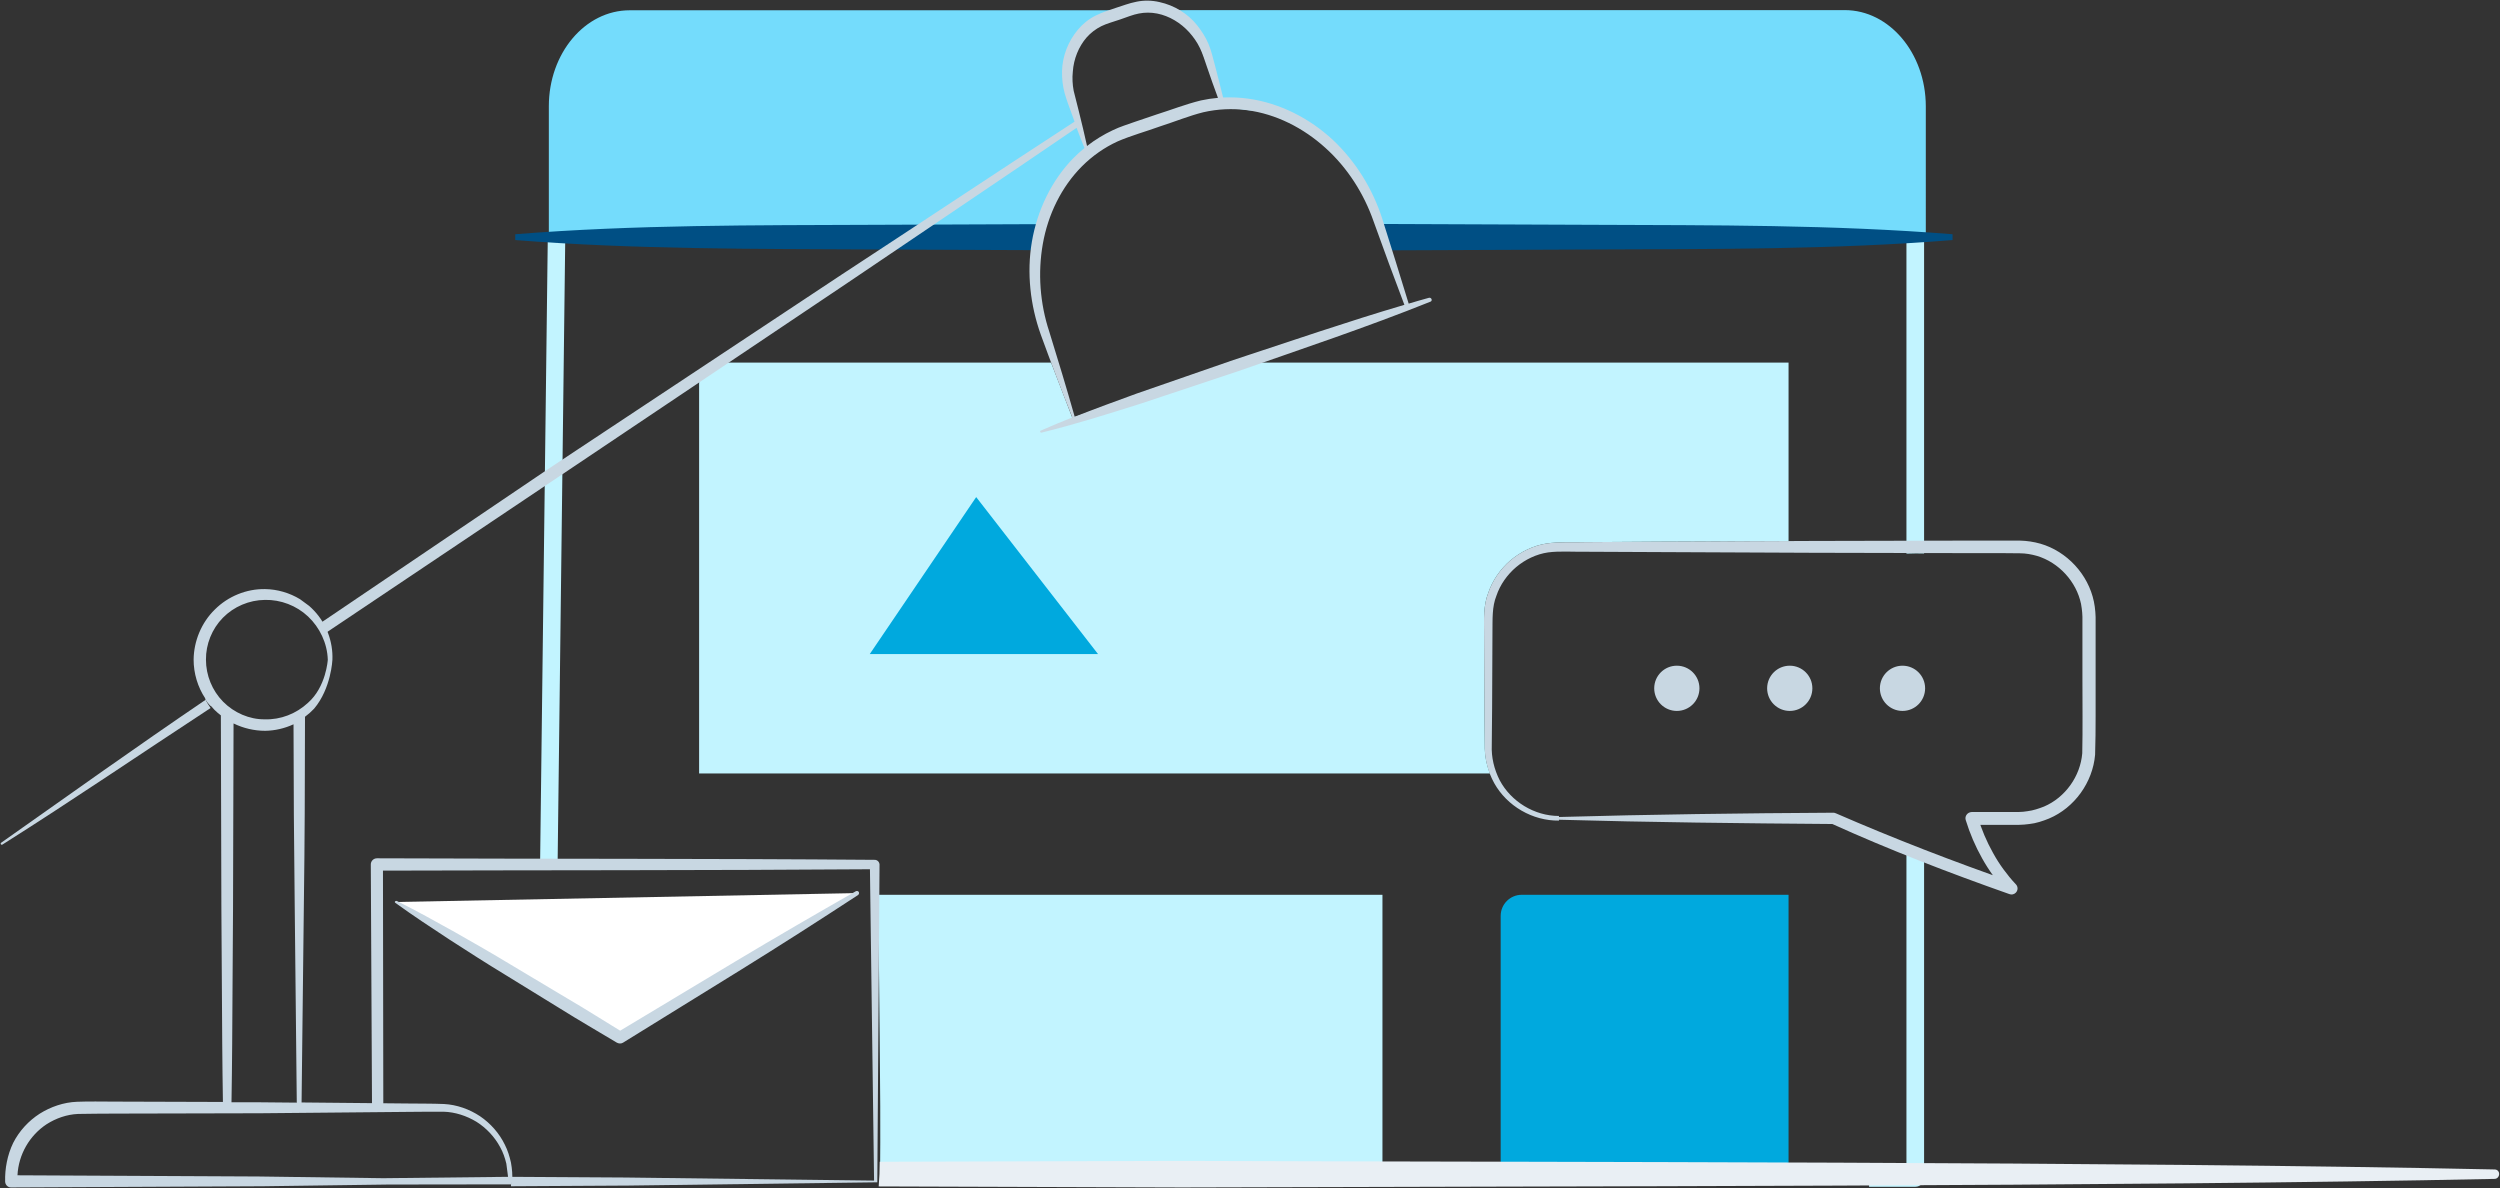 <svg id="personal-site" xmlns="http://www.w3.org/2000/svg" x="0px" y="0px" viewBox="0 0 1459 693.5"><rect x="0" y="0" width="1459" height="693.5" fill="#333333" stroke="none"/><path fill="#C2F4FF" d="M319.7,137.3L315.2,504c3.5,0.3,6.9,1,10.2,1.7l4.5-368.3C326.6,137.3,323.2,137.3,319.7,137.3z"/><path fill="#C2F4FF" d="M1112.6,135.6v187.5c3.4-0.1,6.9-0.2,10.3-0.1v-188C1119.5,135.3,1116.1,135.5,1112.6,135.6z"/><path fill="#C2F4FF" d="M1112.6,494.9v187.4h-21.8v10.3h27c2.8,0,5.1-2.3,5.1-5.1V499.8C1119.6,498,1116.3,495.9,1112.6,494.9z"/><path fill="#C2F4FF" d="M512.8,522.2c-0.1,55.1,1.4,110,0.8,165h293.2v-165H512.8z"/><path fill="#00A9DE" d="M1043.8,687.2h-168V534.5c0-6.8,5.5-12.3,12.3-12.3h155.7V687.2z"/><path fill="#74DCFC" d="M634.4,86.4c-0.5-0.4-0.9-1-1-1.8c-1.2-13.2-8.7-24.8-10.1-38c-1.1-10.8,2.6-21,10.9-28 c6.8-5.8,16-10.5,25.7-12.6H367.5c-26.1,0-47.2,25.1-47.2,56v78.2H607c2.5-13.4,7.8-26.6,14.9-38.1 C625.4,96.4,629.5,90.9,634.4,86.4z"/><path fill="#74DCFC" d="M1076.6,5.9H681.3c1.5,0.4,2.9,0.9,4.4,1.5c8,3.4,11.7,10,14.3,18c1.8,5.5,3.5,10.6,6.4,15.6 c2.9,4.9,3.7,9.5,5.7,14.7c3.6,10,18.6,8,27,9.7c12.5,2.6,23.6,9.5,33.6,17.1c9.1,6.9,16.9,15.7,22.7,25.5 c3.4,5.9,5.8,11.5,7.2,18.2c0.2,1.2,0.4,2.3,0.7,3.5c1.8,3.5,3.2,7.2,5.5,10.4h315.1V61.9C1123.8,31,1102.6,5.9,1076.6,5.9z"/><path fill="#004F84" d="M610.8,130.8l-100.4,0.4c-69.9,0.3-139.8-0.1-209.7,5.5v3.4c69.9,5.5,139.8,5.1,209.7,5.5l96.3,0.4 C606.6,140.6,609.5,135.8,610.8,130.8z"/><path fill="#004F84" d="M929.8,131.2l-124.9-0.5c2.6,5.1,5.6,9.8,6.3,15.4l118.6-0.5c69.9-0.3,139.8,0.1,209.7-5.5v-3.4 C1069.6,131.1,999.7,131.5,929.8,131.2z"/><path fill="#C8D7E2" d="M909.8,476.8c53.4-1.5,106.8-2.2,160.2-2.5c0.4,0,0.9,0.1,1.2,0.3l0.1,0c34,14.8,68.7,28.2,103.7,40.4l-3.6,5.9 c-3.1-3.1-5.6-6.2-8-9.6c-2.4-3.3-4.6-6.7-6.6-10.3c-4-7.1-7.2-14.6-9.6-22.4c-0.6-1.9,0.5-3.9,2.4-4.5c0.3-0.1,0.7-0.2,1.1-0.2 l22.1,0c3.8,0,7.3,0.1,10.5-0.5c3.3-0.4,6.5-1.5,9.6-2.7c12.4-5.3,21.2-17.7,22.3-31.1c0.3-14,0.1-29.2,0.1-43.8l0-22.1l0-11 c0.1-3.8-0.2-6.8-0.8-10.2c-2.7-13.1-13-24.3-25.8-28.1c-3.2-0.9-6.5-1.5-9.9-1.5l-10.9-0.1l-22.1,0l-88.3-0.2l-88.3-0.4L925,322 c-7.3,0.1-15-0.5-21.6,0.4c-6.8,1-13.2,4.1-18.5,8.5c-5.3,4.5-9.4,10.3-11.6,16.8c-2.6,6.5-2.2,13.5-2.3,21l-0.2,44.1l-0.2,22.1 c-0.3,7.1,1.4,14.1,4.6,20.4c6.6,12.5,20.3,20.9,34.6,20.9V476.8z M909.8,478.9c-15.3,0.2-30.3-8.4-37.8-21.9 c-3.7-6.7-5.7-14.5-5.5-22.1l-0.2-22.1l-0.2-44.1c0-7.1-0.5-15.2,2.4-22.6c2.5-7.4,7.1-14,13-19.1c6-5,13.3-8.6,21-9.8 c8-1.2,15.1-0.5,22.5-0.8l44.1-0.3l88.3-0.4l88.3-0.2l22.1,0l11.1,0c4,0.1,8,0.7,11.9,1.8c15.5,4.5,27.9,17.9,31.2,33.8 c0.8,3.9,1.1,8.2,1,11.8l0,11l0,22.1c-0.1,14.9,0.2,29.1-0.3,44.5c-1.4,16.1-12,30.9-26.9,37.2c-3.7,1.5-7.6,2.8-11.5,3.2 c-4,0.6-8,0.5-11.5,0.5l-22.1,0l3.5-4.7c2.2,7.3,5.2,14.4,8.9,21c1.8,3.3,3.9,6.6,6.1,9.6c2.2,3,4.7,6.1,7.1,8.6l0.1,0.1 c1.4,1.4,1.4,3.6,0,5c-1,1-2.4,1.3-3.7,0.8c-35.2-12.4-70-25.8-104-41.2l1.3,0.3c-53.4-0.4-106.8-1-160.2-2.5V478.9z"/><path fill="#C2F4FF" d="M866.5,434.9l-0.2-22.1l-0.2-44.1c0-7.1-0.5-15.2,2.4-22.6c2.5-7.4,7.1-14,13-19.1c6-5,13.3-8.6,21-9.8 c8-1.2,15.1-0.5,22.5-0.8l44.1-0.3l74.7-0.3V211.6h-324l-94,32.2l-12.4-32.2H420.3c-6.8,0-12.3,5.5-12.3,12.3v227.5h461.5 C867.4,446.1,866.4,440.4,866.5,434.9z"/><circle fill="#C8D7E2" cx="1110.3" cy="401.7" r="13.2"/><circle fill="#C8D7E2" cx="1044.5" cy="401.7" r="13.2"/><circle fill="#C8D7E2" cx="978.6" cy="401.7" r="13.2"/><polygon fill="#00A9DE" points="507.6,381.7 569.7,290.1 640.8,381.7 "/><path fill="#E9EFF4" d="M1455.9,682.5c-217.7-4.7-548.5-4.2-766.2-5L513.4,678c0,4.8-0.2,9.6-0.6,14.4l176.8,0.6 c217.7-0.8,548.5-0.4,766.2-5c1.5,0,2.6-1.2,2.7-2.7C1458.6,683.7,1457.4,682.5,1455.9,682.5z"/><path fill="#C8D7E2" d="M510.5,501.8L510.5,501.8c-96.9-0.8-193.7-0.5-290.5-0.9h0c-2,0-3.6,1.6-3.6,3.6l0.7,139.9h6.6l-0.2-136.3 c94.7-0.3,189.4-0.1,284.2-0.8l2.4,181.3l0,0.4l-145.3-1.8l-66.4-0.4c0,1.8-0.1,3.7-0.2,5.5l68.6-0.4l144.7-1.9l0.5,0l1.3-185.5 C513.2,503,512,501.8,510.5,501.8z"/><polyline fill="#FFFFFF" points="231.2,526.4 362,605.6 500.3,521.2 "/><path fill="#C8D7E2" d="M231.6,525.8c11.4,5.7,22.6,11.9,33.7,18.1c11.1,6.3,22.1,12.6,33,19.2l32.8,19.6c11,6.4,21.7,13.3,32.6,19.9 l-3.6,0l69.4-41.7c23.2-13.9,46.5-27.4,70-40.8c0.6-0.3,1.4-0.1,1.7,0.5c0.3,0.6,0.1,1.3-0.4,1.7c-22.6,14.8-45.4,29.4-68.3,43.6 l-68.9,42.6c-1.1,0.7-2.5,0.6-3.6,0c-10.9-6.6-22-12.9-32.8-19.7l-32.5-20c-10.9-6.6-21.6-13.5-32.3-20.4c-10.7-7-21.3-14-31.7-21.5 c-0.3-0.2-0.4-0.6-0.1-0.9C230.9,525.8,231.3,525.7,231.6,525.8z"/><path fill="#C8D7E2" d="M120,408.4c-40.2,27.3-79.6,55.4-119.3,83.4c-0.3,0.2-0.4,0.6-0.2,0.9c0.2,0.3,0.6,0.4,0.9,0.2 c41-25.9,80.9-53.1,121.5-79.7C121.9,411.7,120.8,410.1,120,408.4z"/><path fill="#C8D7E2" d="M299,686.8l-0.1-2.8c-0.1-1.8-0.4-3.7-0.7-5.5c-0.8-3.6-1.9-7.2-3.6-10.5c-3.2-6.6-8.3-12.4-14.5-16.6 c-6.2-4.1-13.5-6.7-21-7.1c-7.4-0.3-14.3-0.2-21.5-0.3l-61.6-0.6l1.3-112.5c0.6-45.1,0.6-67.4,0.7-112.6c1.9-1.4,3.7-3,5.3-4.7 c10-11.8,10.7-28.6,10.7-28.6c0.4-10.3-3.4-20.9-10.7-28.6c-0.9-1-1.9-1.9-2.9-2.8l-5.3-3.9c-6.1-3.7-13.2-5.8-20.4-5.9 c-10.8-0.2-21.6,4.2-29.3,11.9c-7.8,7.6-12.3,18.4-12.4,29.3c0,8,2.4,16,6.8,22.6c-0.5,0.5,3.1,4.8,3.4,4.5c0.7,0.8,1.3,1.5,2,2.2 c1.2,1.2,2.4,2.2,3.7,3.2l0.3,112.3l0.5,79.8c0.1,11.2,0.2,22.4,0.4,33.5l-63.6-0.2c-7.2,0-14.1-0.2-21.6,0.1 c-7.7,0.3-15.3,2.9-21.8,7c-6.5,4.2-11.9,10.1-15.4,17C4.3,674,2.8,682.1,3,689.5l0,0.1c0.1,1.9,1.6,3.5,3.6,3.4l146.8-0.7l72.9-1 l72-0.1l0.5-1.4C299,688.9,299.1,687.4,299,686.8z M130.2,409.5c-6.4-6.5-10-15.4-10-24.5c-0.1-9,3.5-18,9.9-24.5 c6.4-6.5,15.3-10.3,24.5-10.4c9.2-0.2,18.4,3.3,25.2,9.7c6.8,6.4,11.2,15.6,11.5,25.2c0,0-0.9,15.8-11.6,25.2 c-6.9,6.4-16,9.9-25.2,9.6C145.6,419.9,136.6,416,130.2,409.5z M173.2,643.5l-21-0.2l-17.1,0c0.2-11.2,0.3-22.4,0.4-33.5l0.5-79.8 l0.3-107.8c5.7,2.8,12.1,4.3,18.5,4.3c5.7-0.1,11.3-1.4,16.5-3.8c0.1,43.1,0.2,63.1,0.7,106.3L173.2,643.5z M223.7,687.6l-72.7-1 l-140.8-0.7c0.6-12.1,7-23.2,17-29.8c5.5-3.5,11.8-5.7,18.3-6c6.7-0.2,14.1-0.1,21.2-0.2l85.5-0.2l85.5-0.8c7.1,0,14.4-0.2,21.2-0.1 c6.8,0.2,13.4,2.4,19.2,5.9c5.7,3.6,10.6,8.8,13.8,14.8c1.7,3,2.8,6.3,3.6,9.6l1,7.7L223.7,687.6z"/><path fill="#C8D7E2" d="M835.5,174.7c-0.2-0.7-0.9-1.1-1.6-0.9c-3.9,1.1-7.9,2.2-11.8,3.4c-5-16.5-10.2-33-15.4-49.5 c-5.6-17.4-15.5-33.5-28.9-46.1c-13.5-12.5-30.7-21.4-49.2-24c-4.9-0.7-9.8-0.9-14.8-0.7c-1.6-6.4-3.2-12.9-4.9-19.3 c-1.1-3.9-1.9-7.8-3.6-11.9c-1.7-4-4-7.6-6.7-11c-5.4-6.8-13.3-11.6-22-13.5c-4.3-1-8.9-1.1-13.3-0.2c-4.6,0.9-8.2,2.4-12.1,3.6 c-3.8,1.3-7.5,2.4-11.8,4.5c-4,2-7.6,4.9-10.4,8.3c-5.7,6.8-9,15.5-9.2,24.1c-0.1,4.3,0.4,8.7,1.5,12.8c1.2,4.2,2.6,7.9,4,11.7 c0.6,1.7,1.2,3.4,1.8,5c-45.5,29.6-90.6,59.6-136,89.3L319.8,273.8L186,364.3c1.3,1.6,2.2,3.7,2.9,5.9l134.8-90.4l170.6-114.5 C539,135,583.8,105,628.3,74.6c1.5,4,3,7.9,4.6,11.8c-2.2,1.8-4.3,3.7-6.3,5.7c-13.1,13.3-21.3,30.9-24.4,49 c-3.1,18.2-0.9,37.1,5.2,54.2c5.9,16.2,12,32.3,18.4,48.3c-6.2,2.5-12.3,5-18.4,7.7c-0.3,0.1-0.4,0.4-0.4,0.7 c0.1,0.3,0.4,0.6,0.8,0.5c19.5-4.8,38.5-10.8,57.5-16.8l56.8-18.9c37.7-13.2,75.5-25.8,112.6-40.7 C835.3,176,835.7,175.3,835.5,174.7z M629.5,64.5L626.6,53c-0.7-3.7-0.9-7.5-0.5-11.2c0.5-7.4,3.4-14.6,8.1-20 c2.4-2.7,5.3-4.9,8.5-6.5c3-1.5,7.1-2.6,10.9-3.9c3.8-1.3,7.7-2.9,11-3.5c3.5-0.7,7.1-0.7,10.7,0c7.1,1.4,13.7,5.4,18.7,10.9 c2.5,2.8,4.7,5.9,6.3,9.3c1.6,3.3,2.8,7.2,4.1,11c2,6,4.2,12,6.4,18c-3.3,0.3-6.7,0.8-9.9,1.5c-9.3,2.3-17.3,5.5-25.9,8.2l-12.7,4.3 c-4.1,1.5-8.6,2.8-12.9,4.9c-5.3,2.5-10.4,5.6-15,9.2C632.9,78.3,631.2,71.4,629.5,64.5z M719.8,210.1l-56.5,19.6 c-12.1,4.4-24.1,8.8-36.1,13.5c-4.7-16.6-9.7-33-14.8-49.5c-5.5-16.6-6.8-34.4-3.8-51.4c3-17,10.8-33.2,22.9-45.3 c6-6,13.1-11,20.8-14.5c7.6-3.3,16.6-5.8,24.9-8.8c8.4-2.7,17-6.2,25.1-8.2c8.3-1.9,16.9-2.3,25.4-1.2c17,2.2,33,10.4,45.8,22 c12.9,11.6,22.5,26.7,28.2,43.1c5.8,16.2,11.8,32.4,17.9,48.5C786,187.8,753,199.2,719.8,210.1z"/></svg>